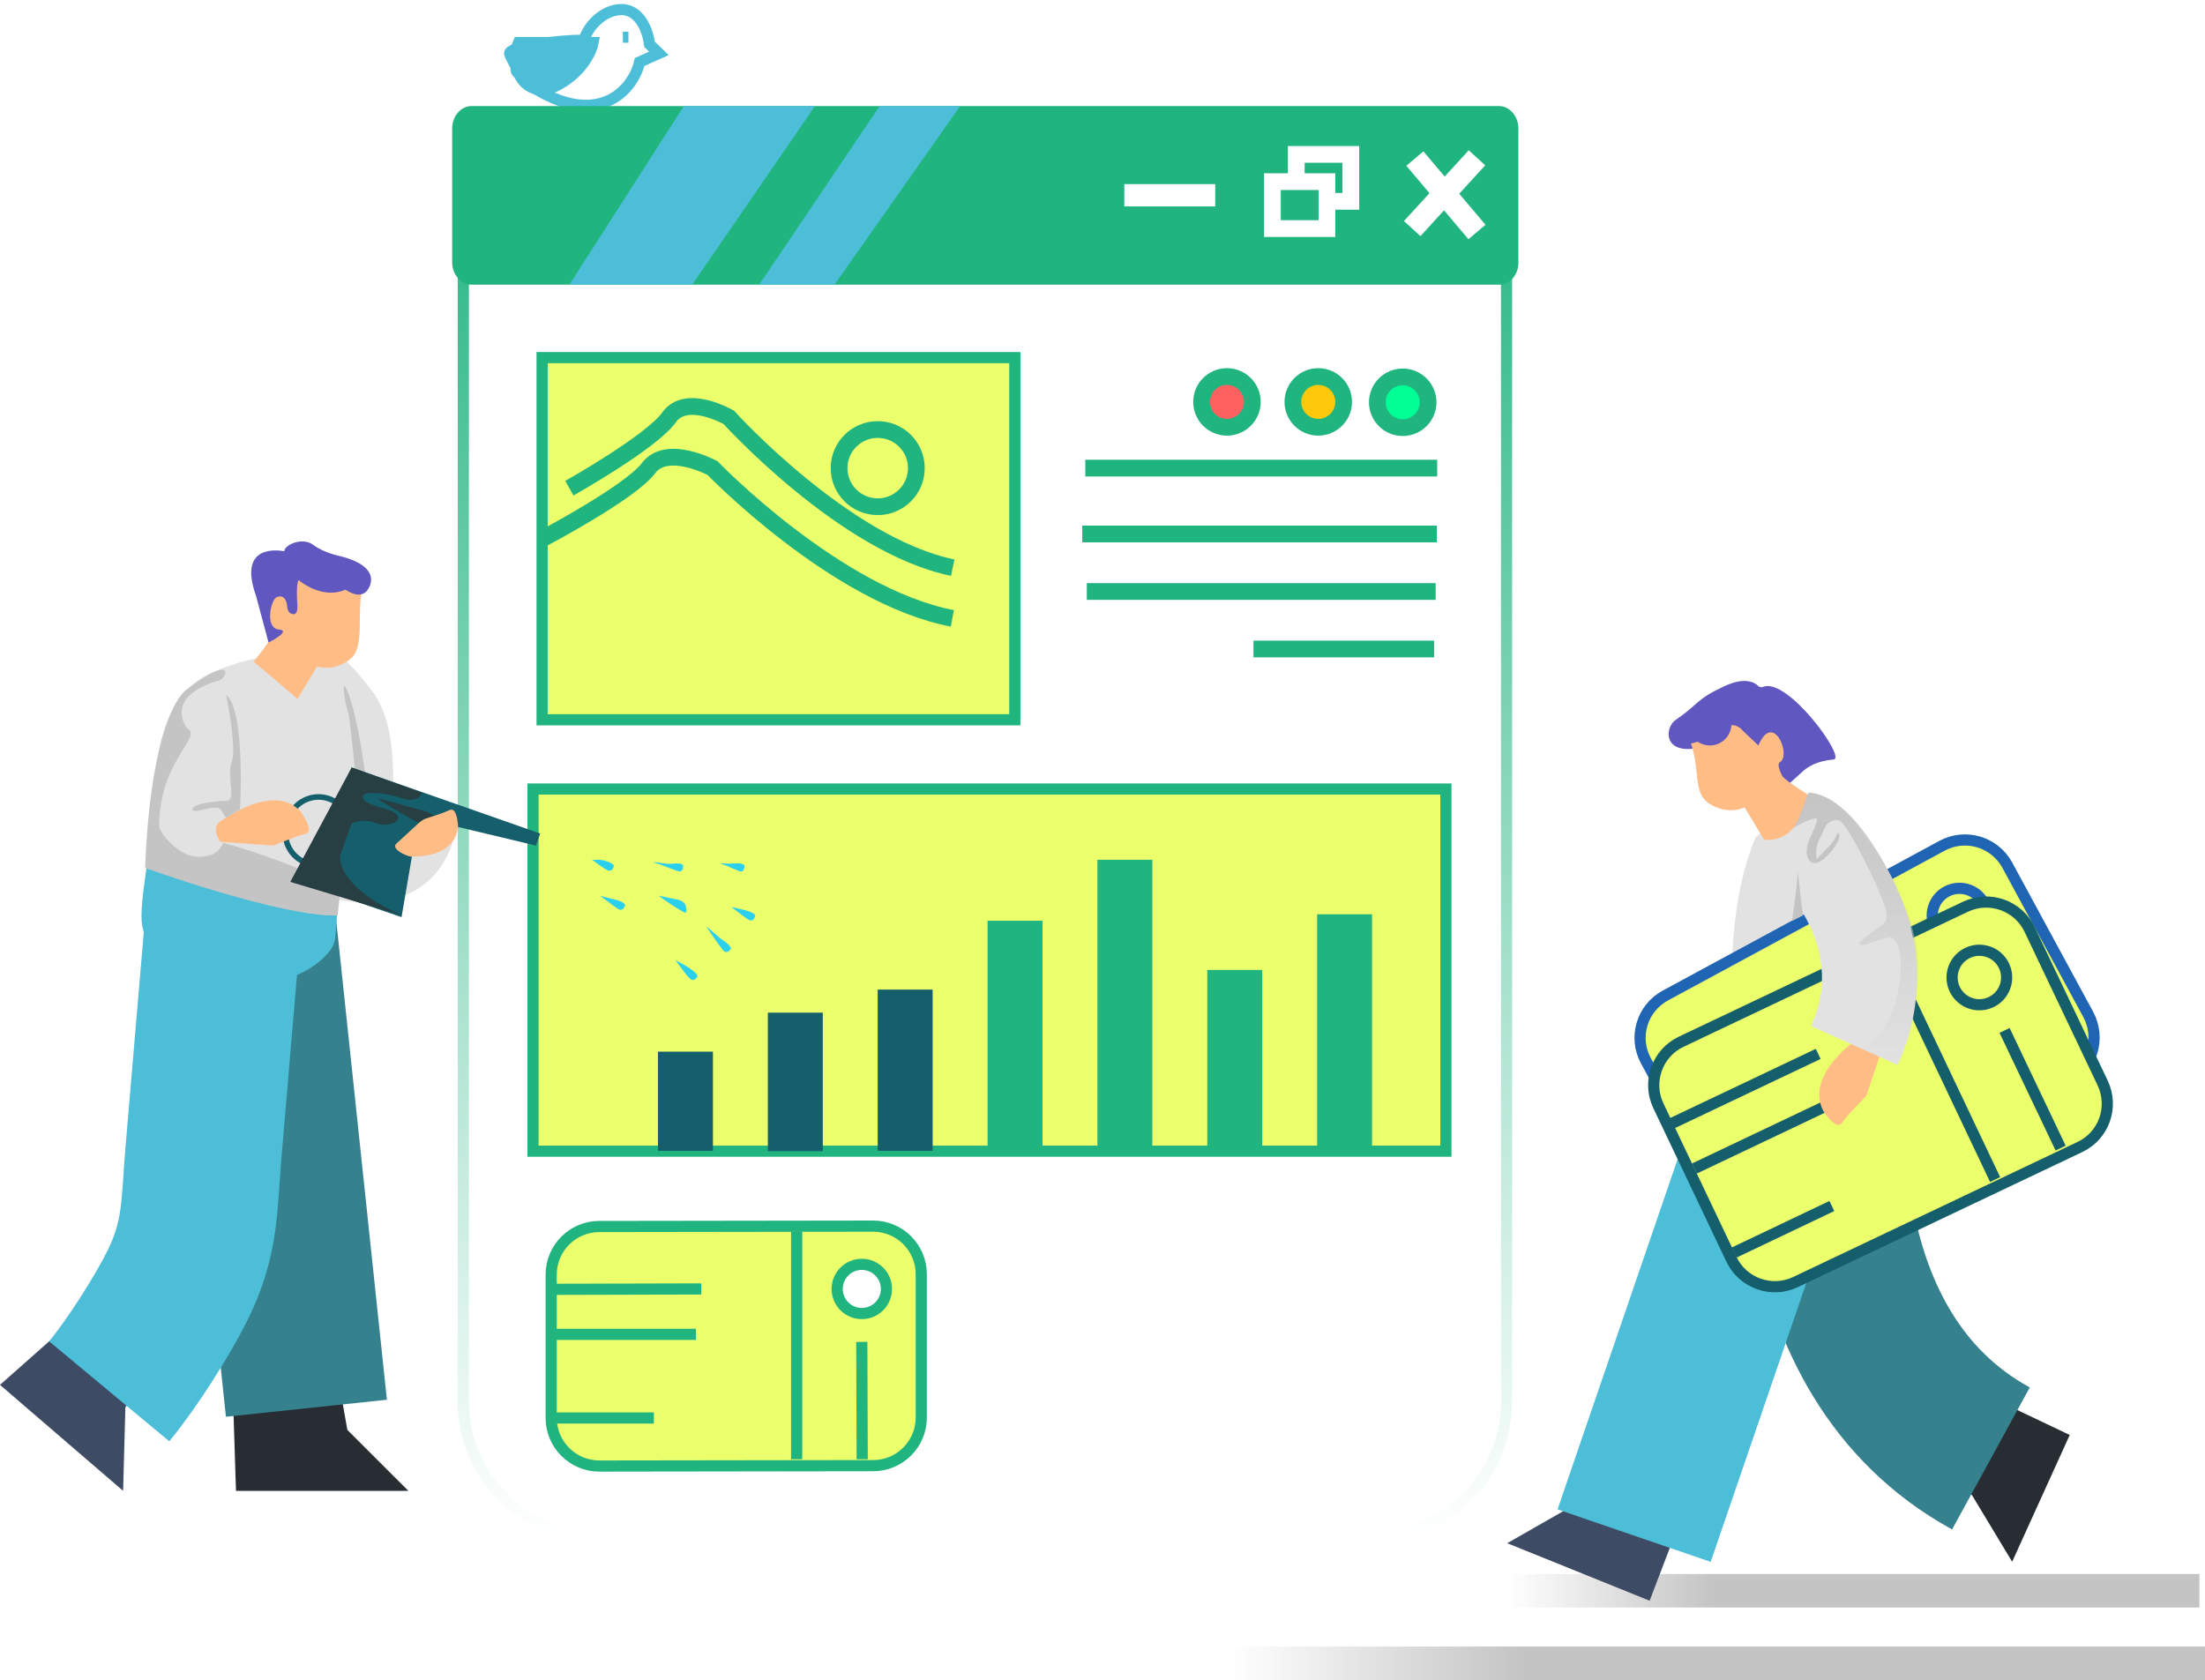 <svg width="395" height="301" viewBox="0 0 395 301" fill="none" xmlns="http://www.w3.org/2000/svg">
<path d="M111.316 1.716C107.842 1.732 105.086 5.114 104.651 7.195C99.641 7.219 90.772 8.379 91.312 9.69C91.853 11 93.442 13.859 94.784 15.165C106.847 23.25 113.374 16.368 114.574 11.11L118.033 9.563L116.355 7.93C116.123 5.852 114.789 1.7 111.316 1.716Z" fill="white" stroke="#4DBED8" stroke-width="2"/>
<path d="M112.072 5.674L112.081 7.655" stroke="#4DBED8"/>
<path d="M92.879 7.628L106.259 7.621C105.985 9.118 104.388 12.707 100.196 15.084C96.003 17.462 93.646 14.868 92.991 13.274C91.935 12.6 92.697 11.6 93.21 11.184C91.846 10.759 92.421 8.637 92.879 7.628Z" fill="#4DBED8" stroke="#4DBED8" stroke-width="2"/>
<path d="M245.586 275.369H107.293C93.857 275.369 83 264.521 83 251.096V46.272C83 32.848 93.857 22 107.293 22H245.586C259.021 22 269.879 32.848 269.879 46.272V251.096C269.879 264.521 259.021 275.369 245.586 275.369Z" stroke="url(#paint0_linear)" stroke-width="2" stroke-miterlimit="10"/>
<path d="M268.58 51H84.486C82.572 51 81 49.187 81 46.98V23.02C81 20.813 82.572 19 84.486 19H268.511C270.426 19 271.998 20.813 271.998 23.02V46.98C272.066 49.187 270.494 51 268.58 51Z" fill="#20B47F"/>
<path d="M253.454 28.409L264.582 41.562" stroke="white" stroke-width="4" stroke-miterlimit="10"/>
<path d="M264.582 28.273L252.979 40.952" stroke="white" stroke-width="4" stroke-miterlimit="10"/>
<path d="M201.407 34.985H217.693" stroke="white" stroke-width="4" stroke-miterlimit="10"/>
<path d="M241.986 27.663H232.214V36.07H241.986V27.663Z" stroke="white" stroke-width="3" stroke-miterlimit="10"/>
<path d="M237.711 32.544H227.939V40.952H237.711V32.544Z" fill="#20B47F" stroke="white" stroke-width="3" stroke-miterlimit="10"/>
<path d="M194.418 83.869H257.457" stroke="#20B47F" stroke-width="3" stroke-miterlimit="10"/>
<path d="M193.875 95.666H257.389" stroke="#20B47F" stroke-width="3" stroke-miterlimit="10"/>
<path d="M224.546 116.277H256.914" stroke="#20B47F" stroke-width="3" stroke-miterlimit="10"/>
<path d="M194.689 105.972H257.186" stroke="#20B47F" stroke-width="3" stroke-miterlimit="10"/>
<path d="M156.418 262.59L107.357 262.658C102.607 262.658 98.739 258.793 98.739 254.047V228.351C98.739 223.605 102.607 219.74 107.357 219.74L156.418 219.672C161.168 219.672 165.036 223.537 165.036 228.283V253.979C165.036 258.725 161.168 262.59 156.418 262.59Z" fill="#EBFF6D" stroke="#20B47F" stroke-width="2" stroke-miterlimit="10"/>
<path d="M154.382 235.334C156.818 235.334 158.793 233.361 158.793 230.927C158.793 228.493 156.818 226.52 154.382 226.52C151.946 226.52 149.971 228.493 149.971 230.927C149.971 233.361 151.946 235.334 154.382 235.334Z" fill="white" stroke="#20B47F" stroke-width="2" stroke-miterlimit="10"/>
<path d="M154.382 240.419L154.45 261.437" stroke="#20B47F" stroke-width="2" stroke-miterlimit="10"/>
<path d="M142.711 220.622V261.437" stroke="#20B47F" stroke-width="2" stroke-miterlimit="10"/>
<path d="M99.621 230.995L125.611 230.927" stroke="#20B47F" stroke-width="2" stroke-miterlimit="10"/>
<path d="M99.621 239.063H124.661" stroke="#20B47F" stroke-width="2" stroke-miterlimit="10"/>
<path d="M99.621 254.047H117.128" stroke="#20B47F" stroke-width="2" stroke-miterlimit="10"/>
<path d="M181.797 64.071H97.111V128.956H181.797V64.071Z" fill="#EBFF6D" stroke="#20B47F" stroke-width="2" stroke-miterlimit="10"/>
<path d="M259.018 141.363H95.482V206.248H259.018V141.363Z" fill="#EBFF6D" stroke="#20B47F" stroke-width="2" stroke-miterlimit="10"/>
<path d="M219.796 76.547C222.307 76.547 224.343 74.513 224.343 72.004C224.343 69.495 222.307 67.461 219.796 67.461C217.286 67.461 215.25 69.495 215.25 72.004C215.25 74.513 217.286 76.547 219.796 76.547Z" fill="#FF6161" stroke="#20B47F" stroke-width="3" stroke-miterlimit="10"/>
<path d="M157.232 90.785C161.055 90.785 164.153 87.689 164.153 83.869C164.153 80.05 161.055 76.954 157.232 76.954C153.409 76.954 150.311 80.05 150.311 83.869C150.311 87.689 153.409 90.785 157.232 90.785Z" stroke="#20B47F" stroke-width="3" stroke-miterlimit="10"/>
<path d="M236.15 76.547C238.661 76.547 240.696 74.513 240.696 72.004C240.696 69.495 238.661 67.461 236.15 67.461C233.639 67.461 231.604 69.495 231.604 72.004C231.604 74.513 233.639 76.547 236.15 76.547Z" fill="#FFC90B" stroke="#20B47F" stroke-width="3" stroke-miterlimit="10"/>
<path d="M251.282 76.614C253.793 76.614 255.829 74.581 255.829 72.072C255.829 69.563 253.793 67.529 251.282 67.529C248.771 67.529 246.736 69.563 246.736 72.072C246.736 74.581 248.771 76.614 251.282 76.614Z" fill="#00FF94" stroke="#20B47F" stroke-width="3" stroke-miterlimit="10"/>
<path d="M127.714 188.417H117.875V206.18H127.714V188.417Z" fill="#155E6B"/>
<path d="M147.393 181.433H137.554V206.248H147.393V181.433Z" fill="#155E6B"/>
<path d="M167.071 177.297H157.232V206.18H167.071V177.297Z" fill="#155E6B"/>
<path d="M186.75 164.958H176.911V206.18H186.75V164.958Z" fill="#20B47F"/>
<path d="M206.429 154.042H196.589V206.248H206.429V154.042Z" fill="#20B47F"/>
<path d="M226.107 173.772H216.268V206.18H226.107V173.772Z" fill="#20B47F"/>
<path d="M245.786 163.805H235.947V206.248H245.786V163.805Z" fill="#20B47F"/>
<path d="M97.111 96.548C97.111 96.548 112.854 88.276 116.179 83.869C119.504 79.462 127.647 83.869 127.647 83.869C127.647 83.869 149.768 106.785 170.6 110.786" stroke="#20B47F" stroke-width="3" stroke-miterlimit="10"/>
<path d="M101.997 87.463C101.997 87.463 116.722 79.191 119.843 74.784C122.964 70.377 130.564 74.784 130.564 74.784C130.564 74.784 151.261 97.7 170.668 101.7" stroke="#20B47F" stroke-width="3" stroke-miterlimit="10"/>
<rect x="220" y="282" width="174" height="6" fill="url(#paint1_linear)"/>
<rect x="150" y="295" width="245" height="6" fill="url(#paint2_linear)"/>
<path d="M350.818 247.598L370.768 257.09L360.454 279.803L353.261 267.87L346 262.717L350.818 247.598Z" fill="#272D33"/>
<path d="M303.386 266.175L295.514 286.786L270 276.481L282.689 269.226L286.354 261.293L303.386 266.175Z" fill="#3D4B65"/>
<path d="M327.203 194.714C327.203 194.714 321.707 242.174 356.653 261.293" stroke="#36818E" stroke-width="29" stroke-miterlimit="10"/>
<path d="M309.697 187.188H336.907C336.907 187.188 343.082 199.46 337.518 207.799C332.225 215.732 311.461 209.833 311.461 209.833C311.461 209.833 306.779 196.816 309.697 187.188Z" fill="#4DBED8"/>
<g filter="url(#filter0_d)">
<path d="M318.925 194.714L292.732 271.124" stroke="#4DBED8" stroke-width="29" stroke-miterlimit="10"/>
</g>
<path d="M310.036 187.391H337.246C337.246 187.391 337.178 180.611 336.771 171.323C336.364 161.153 336.071 151.271 332 147C330.439 145.373 326.468 142.771 324.5 142.5C320.429 144.737 318.775 146.61 314.5 150C312.193 155.492 310.103 164.068 310.239 176.679C310.307 180.408 310.036 182.035 310.036 187.391Z" fill="#E2E2E2"/>
<path d="M315.871 123.049C315.532 123.185 315.193 123.117 314.989 122.914C314.311 122.236 312.546 121.219 308.814 122.981C303.725 125.354 304.471 126.032 300.128 129.016C297.821 130.643 297.686 137.83 310.171 131.863C310.578 131.66 310.986 131.728 311.257 132.067C312.275 133.219 314.718 135.728 315.668 135.253C316.482 134.846 318.043 138.304 318.857 140.203C319.129 140.813 319.875 140.948 320.35 140.542C320.35 140.542 323.064 138.101 323.132 138.033C323.879 137.423 325.371 136.338 328.493 136.067C330.732 135.796 320.282 121.354 315.871 123.049Z" fill="#6057C0"/>
<path d="M305.15 132.609L302.911 133.219C304.607 137.965 303.182 142.101 306.236 143.999C309.289 145.966 312.003 144.881 312.546 144.677L316.007 150.44C316.007 150.44 319.332 151 321.5 148C323.668 145 324.625 142.847 324.625 142.847C324.625 142.847 320.282 140.203 319.332 139.118C319.332 139.118 318.111 137.016 318.857 136.541C320.961 135.321 317.636 127.321 314.989 133.558L312.207 130.914C310.103 128.338 306.371 131.389 305.15 132.609Z" fill="#FFBC85"/>
<path d="M307.476 133.377C309.512 132.73 310.637 130.557 309.989 128.523C309.341 126.489 307.166 125.365 305.13 126.012C303.094 126.66 301.97 128.833 302.617 130.867C303.265 132.901 305.441 134.025 307.476 133.377Z" fill="#6057C0"/>
<path d="M370.632 193.426L321.029 220.274C316.889 222.512 311.664 221.02 309.357 216.817L294.836 190.036C292.597 185.9 294.089 180.679 298.297 178.374L347.9 151.525C352.039 149.288 357.264 150.779 359.572 154.983L374.093 181.764C376.332 185.968 374.839 191.188 370.632 193.426Z" fill="#EBFF6D" stroke="#2064B4" stroke-width="2" stroke-miterlimit="10"/>
<path d="M353.347 168.324C355.719 167.039 356.6 164.076 355.314 161.706C354.028 159.336 351.062 158.456 348.69 159.741C346.318 161.026 345.438 163.989 346.724 166.359C348.01 168.729 350.975 169.609 353.347 168.324Z" fill="#EBFF6D" stroke="#2064B4" stroke-width="2" stroke-miterlimit="10"/>
<path d="M356.111 173.289L367.239 193.832" stroke="#2064B4" stroke-width="2" stroke-miterlimit="10"/>
<path d="M334.193 160.136L355.839 200.002" stroke="#2064B4" stroke-width="2" stroke-miterlimit="10"/>
<path d="M297.55 192.951L322.929 179.188" stroke="#2064B4" stroke-width="2" stroke-miterlimit="10"/>
<path d="M301.825 200.884L326.321 187.663" stroke="#2064B4" stroke-width="2" stroke-miterlimit="10"/>
<path d="M309.764 215.528L326.864 206.308" stroke="#2064B4" stroke-width="2" stroke-miterlimit="10"/>
<path d="M372.6 205.494L321.639 229.698C317.364 231.732 312.207 229.902 310.171 225.63L297.075 198.104C295.039 193.832 296.871 188.68 301.146 186.646L352.107 162.441C356.382 160.407 361.539 162.238 363.575 166.509L376.671 194.036C378.707 198.375 376.875 203.46 372.6 205.494Z" fill="#EBFF6D" stroke="#155E6B" stroke-width="2" stroke-miterlimit="10"/>
<path d="M356.677 179.54C359.114 178.383 360.151 175.47 358.992 173.035C357.834 170.6 354.919 169.564 352.482 170.722C350.045 171.879 349.008 174.792 350.167 177.227C351.325 179.662 354.24 180.697 356.677 179.54Z" fill="#EBFF6D" stroke="#155E6B" stroke-width="2" stroke-miterlimit="10"/>
<path d="M359.096 184.612L369.139 205.697" stroke="#155E6B" stroke-width="2" stroke-miterlimit="10"/>
<path d="M337.925 170.306L357.4 211.325" stroke="#155E6B" stroke-width="2" stroke-miterlimit="10"/>
<path d="M299.586 201.223L325.711 188.815" stroke="#155E6B" stroke-width="2" stroke-miterlimit="10"/>
<path d="M303.521 209.358L328.628 197.426" stroke="#155E6B" stroke-width="2" stroke-miterlimit="10"/>
<path d="M310.646 224.41L328.153 216.071" stroke="#155E6B" stroke-width="2" stroke-miterlimit="10"/>
<path d="M334.057 185.154C333.718 185.425 323.132 192.07 326.593 198.985C326.593 198.985 328.9 202.714 329.986 201.155C331.071 199.595 334.329 196.341 334.329 196.341L337.586 186.646C337.586 186.578 335.889 183.73 334.057 185.154Z" fill="#FFBC85"/>
<path d="M326.018 153.491C326.018 153.491 340.811 168.204 332.193 187.324" stroke="#E2E2E2" stroke-width="17" stroke-miterlimit="10"/>
<path d="M321.201 148.352C322.153 147.437 323.222 143.556 324 142C333 142.5 341.5 161 343 168C344.2 173.6 343.5 184.5 340 191L333.5 188C341 184 342 169 338.746 168C337.555 167.634 333.333 170.167 333 169C336 166 338 166 338 164C338 161.5 331 147.5 329.5 147C328.3 146.6 326.833 147.667 326.5 149C326 151 324.5 151.131 324.5 150C324.5 149.5 325 148.5 325.5 147C325.891 145.826 322.3 147.715 321.201 148.352C321.133 148.417 321.066 148.467 321 148.5C320.783 148.609 320.896 148.528 321.201 148.352Z" fill="url(#paint3_linear)"/>
<path d="M14.996 234.826L0 248.115L22.054 267.099L22.461 252.115L28.907 244.25L14.996 234.826Z" fill="#3D4B65"/>
<path d="M41.596 245.877L42.275 267.099H73.15L62.225 256.183L60.8 248.115L41.596 245.877Z" fill="#272D33"/>
<path d="M45.402 162.566L54.891 252.303" stroke="#36818E" stroke-width="29" stroke-miterlimit="10"/>
<path d="M50.961 116.989C50.961 116.989 44.921 117.735 39.561 119.837C36.1 121.193 28.975 123.769 27.753 139.838C27.279 146.008 30.332 155.161 47.907 155.5C65.482 155.907 68.739 155.161 68.739 155.161C68.739 155.161 69.486 151.906 69.961 147.432C70.775 140.245 70.978 129.871 66.975 124.244C65.754 122.549 61.479 117.125 59.782 116.989C53.811 116.379 50.961 116.989 50.961 116.989Z" fill="#E2E2E2"/>
<path d="M29.789 143.364C29.789 143.364 33.589 155.161 42.479 155.161C45.939 155.161 47.296 151.567 47.296 151.567" stroke="black" stroke-miterlimit="10"/>
<g filter="url(#filter1_d)">
<path d="M40.254 157.737L36.454 202.417C35.639 211.909 36.046 217.672 31.839 226.215C29.125 231.707 23.561 240.453 19.557 245.267" stroke="#4DBED8" stroke-width="28" stroke-miterlimit="10"/>
</g>
<path d="M33.929 174.484C45.804 178.281 52.861 175.365 56.254 172.992C57.814 171.907 59.986 169.873 60.054 168.043L61.275 152.72L26.6 152.652C25.989 157.805 25.175 162.009 25.379 165.06C25.718 169.534 29.654 173.128 33.929 174.484Z" fill="#4DBED8"/>
<path d="M27.754 139.838L26.193 155.568L60.325 163.839L61.546 147.432L27.754 139.838Z" fill="#E2E2E2"/>
<path d="M81.089 150.754C81.089 150.754 78.104 164.382 60.529 161.195L61.207 141.804H70.3L80.479 150.211L81.089 150.754Z" fill="#E2E2E2"/>
<path d="M64.092 148C64.286 144.431 63.468 136.112 62.5 128C62.016 127.189 60.685 119.633 62.5 124.5C63.952 128.394 66.271 140.699 65.907 148H64.092Z" fill="#C4C4C4"/>
<path d="M54.964 154.618C51.979 153.601 50.418 150.347 51.436 147.432L51.707 146.618C52.725 143.635 55.982 142.075 58.9 143.092C61.886 144.109 63.447 147.364 62.429 150.279L62.157 151.093C61.139 154.008 57.95 155.635 54.964 154.618Z" stroke="#155E6B" stroke-miterlimit="10"/>
<path d="M71.929 164.314L52.522 157.669L63.311 137.872L79.393 143.364C79.393 143.364 74.575 148.991 74.032 152.042L71.929 164.314Z" fill="#155E6B"/>
<path d="M96.018 151.5L60.5 143L63 137.5L96.764 149.33L96.018 151.5Z" fill="#155E6B"/>
<path d="M77.96 146.59C77.969 146.565 77.983 146.535 78 146.5C77.987 146.538 77.975 146.574 77.962 146.611C77.968 146.69 77.938 146.719 77.939 146.677C77.621 147.559 77.251 148 76.5 148C75.7 148 70 144.667 67.5 143C69 143.333 72.737 144.434 75 145C77.526 145.632 77.925 146.33 77.96 146.59Z" fill="#273E42"/>
<path d="M26 155.5C26.8 133.9 31 125.167 33.5 123.5C42 117 41 121.5 39 122C37 122.5 30 125 33.5 130.5C36.5 132 28.588 136 28.5 148C28.492 149.118 32 153.5 35.5 153.5C38.546 153.5 39.5 152.167 40 151C50 153.8 58.167 157.5 61 159L60.5 164C52.9 164.4 34.333 158.5 26 155.5Z" fill="#C4C4C4"/>
<path d="M39.493 147.16C39.832 146.957 49.264 139.906 54.014 145.601C54.014 145.601 56.389 149.059 54.693 149.398C52.997 149.805 48.993 151.5 48.993 151.5L39.493 150.822C39.493 150.889 37.661 148.313 39.493 147.16Z" fill="#FFBC85"/>
<path d="M73.693 153.466C74.032 153.398 81.496 153.94 82.039 148.042C82.039 147.906 82.039 147.838 82.039 147.703C81.971 147.025 81.7 144.584 80.546 145.126C79.597 145.601 77.493 146.279 76.407 146.618C75.932 146.754 75.525 147.025 75.118 147.364L70.979 151.161C69.961 152.178 73.15 153.534 73.693 153.466Z" fill="#FFBC85"/>
<path d="M72 143C74.4 143.8 75.5 142.667 75.5 142L63 137.5L52 158L72 164C62 159.6 60.5 154.833 61 153L63 147.5C63.667 147.167 65.5 146.7 67.5 147.5C69.5 148.3 73 147 70.5 145.5C69.469 144.881 65.4 144.2 65 143C64.5 141.5 69 142 72 143Z" fill="#273E42"/>
<path d="M64.164 105.057L64.911 105.463C63.825 110.142 65.453 115.905 62.739 118.074C60.025 120.244 57.31 119.566 56.768 119.43L53.307 125.193L45.435 118.549C45.435 118.549 49.575 113.532 48.761 113.193C46.589 112.311 45.028 101.667 51.543 107.158L52.221 101.599L64.164 105.057Z" fill="#FFBC85"/>
<path d="M53.714 104.107C54.325 104.582 57.989 107.294 61.857 105.667H61.925C62.196 105.87 64.639 107.497 65.861 105.667C65.861 105.667 69.05 101.667 60.907 99.633C60.907 99.633 58.057 99.09 56.089 97.599C54.121 96.175 51.068 97.599 50.932 98.683C50.932 98.751 50.932 98.751 50.864 98.751C50.05 98.616 42.518 97.327 45.843 106.684L48.082 115.023C48.082 115.091 48.15 115.091 48.15 115.091C48.693 114.82 52.153 112.989 49.982 112.786C47.403 112.582 48.489 107.565 49.507 107.023C49.507 107.023 51.271 106.006 51.475 108.921C51.543 109.396 51.814 109.87 52.357 110.006C52.9 110.142 53.443 109.87 53.239 107.972C53.036 104.175 53.5 104 53.5 104C53.568 103.864 53.714 104.107 53.714 104.107Z" fill="#6057C0"/>
<path d="M109.977 155.154C109.983 155.139 109.99 155.121 110 155.1C109.993 155.123 109.986 155.145 109.978 155.166C109.982 155.214 109.964 155.231 109.965 155.206C109.783 155.735 109.572 156 109.143 156C108.686 156 107.429 155 106 154C106.857 154.2 106.993 153.861 108.286 154.2C109.729 154.579 109.957 154.998 109.977 155.154Z" fill="#2BD0EE"/>
<path d="M111.977 162.154C111.983 162.139 111.99 162.121 112 162.1C111.993 162.123 111.986 162.145 111.978 162.166C111.982 162.214 111.964 162.231 111.965 162.206C111.783 162.735 111.572 163 111.143 163C110.686 163 108.929 161.5 107.5 160.5C108.357 160.7 108.993 160.861 110.286 161.2C111.729 161.579 111.957 161.998 111.977 162.154Z" fill="#2BD0EE"/>
<path d="M122.351 155.015C122.351 154.999 122.351 154.98 122.353 154.957C122.355 154.98 122.356 155.004 122.357 155.026C122.377 155.07 122.367 155.092 122.359 155.068C122.382 155.627 122.281 155.951 121.881 156.107C121.455 156.273 118.694 154.913 117 154.5C117.871 154.375 119.101 154.894 120.429 154.741C121.912 154.57 122.276 154.877 122.351 155.015Z" fill="#2BD0EE"/>
<path d="M122.772 162.087C122.765 162.064 122.759 162.037 122.752 162.004C122.761 162.038 122.771 162.072 122.78 162.104C122.811 162.172 122.811 162.201 122.796 162.164C123.015 162.967 123.056 163.397 122.807 163.504C122.543 163.617 119.437 161.561 118 160.483C118.618 160.558 120.256 160.975 121.21 161.14C122.276 161.326 122.664 161.868 122.772 162.087Z" fill="#2BD0EE"/>
<path d="M124.923 175C124.933 174.988 124.946 174.973 124.962 174.957C124.948 174.976 124.934 174.994 124.92 175.012C124.907 175.059 124.885 175.069 124.894 175.045C124.548 175.485 124.262 175.666 123.857 175.525C123.425 175.374 122.02 173.414 121 172C121.744 172.471 122.53 172.797 123.639 173.543C124.878 174.376 124.955 174.846 124.923 175Z" fill="#2BD0EE"/>
<path d="M130.923 170C130.933 169.988 130.946 169.973 130.962 169.957C130.948 169.976 130.934 169.994 130.92 170.012C130.907 170.059 130.885 170.069 130.894 170.045C130.548 170.485 130.262 170.666 129.857 170.525C129.425 170.374 127.52 167.414 126.5 166C127.244 166.471 128.53 167.797 129.639 168.543C130.878 169.376 130.955 169.846 130.923 170Z" fill="#2BD0EE"/>
<path d="M135.3 164.074C135.305 164.059 135.313 164.041 135.323 164.02C135.316 164.043 135.308 164.065 135.301 164.087C135.304 164.134 135.287 164.151 135.287 164.126C135.103 164.654 134.89 164.918 134.461 164.915C134.004 164.913 132.423 163.508 131 162.5C131.856 162.705 132.323 162.764 133.614 163.111C135.055 163.498 135.281 163.918 135.3 164.074Z" fill="#2BD0EE"/>
<path d="M133.354 155.037C133.353 155.021 133.354 155.002 133.357 154.979C133.358 155.002 133.358 155.025 133.359 155.048C133.378 155.092 133.367 155.114 133.359 155.09C133.365 155.65 133.255 155.97 132.851 156.114C132.42 156.267 130.681 155.169 129 154.705C129.875 154.606 130.108 154.818 131.44 154.705C132.927 154.578 133.282 154.897 133.354 155.037Z" fill="#2BD0EE"/>
<path d="M146 19H122.5L102 51H124L146 19Z" fill="#4DBED8"/>
<path d="M172 19H157.58L136 51H149.5L172 19Z" fill="#4DBED8"/>
<path d="M324 154C322.791 151.942 324.92 148.838 325.927 147L327.439 147.368C327.439 147.368 326.935 148.103 325.927 150.308C324.92 152.513 325.5 154 325.5 154C325.5 153.632 327.64 151.852 328.446 150.676C329.252 149.499 328.996 148.887 329.5 149.5C330 150.676 325.511 156.573 324 154Z" fill="#C4C4C4"/>
<path d="M322 156.5C322 158.1 321.333 163 321 165L323 164C322.5 160.833 322 154.9 322 156.5Z" fill="#C4C4C4"/>
<path d="M41.5 136.5C42.3 134.5 41.167 127.667 40.5 124.5C43.3 126.5 43.333 139 43 145L40.5 146.5L39.5 145C38.5 144 34.5 146 34.5 145C34.5 144 38.5 143.5 40.5 143.5C42.5 143.5 40.5 139 41.5 136.5Z" fill="#C4C4C4"/>
<defs>
<filter id="filter0_d" x="275.016" y="190.012" width="61.626" height="93.814" filterUnits="userSpaceOnUse" color-interpolation-filters="sRGB">
<feFlood flood-opacity="0" result="BackgroundImageFix"/>
<feColorMatrix in="SourceAlpha" type="matrix" values="0 0 0 0 0 0 0 0 0 0 0 0 0 0 0 0 0 0 127 0"/>
<feOffset dy="4"/>
<feGaussianBlur stdDeviation="2"/>
<feColorMatrix type="matrix" values="0 0 0 0 0 0 0 0 0 0 0 0 0 0 0 0 0 0 0.25 0"/>
<feBlend mode="normal" in2="BackgroundImageFix" result="effect1_dropShadow"/>
<feBlend mode="normal" in="SourceGraphic" in2="effect1_dropShadow" result="shape"/>
</filter>
<filter id="filter1_d" x="4.793" y="156.551" width="53.41" height="105.668" filterUnits="userSpaceOnUse" color-interpolation-filters="sRGB">
<feFlood flood-opacity="0" result="BackgroundImageFix"/>
<feColorMatrix in="SourceAlpha" type="matrix" values="0 0 0 0 0 0 0 0 0 0 0 0 0 0 0 0 0 0 127 0"/>
<feOffset dy="4"/>
<feGaussianBlur stdDeviation="2"/>
<feColorMatrix type="matrix" values="0 0 0 0 0 0 0 0 0 0 0 0 0 0 0 0 0 0 0.25 0"/>
<feBlend mode="normal" in2="BackgroundImageFix" result="effect1_dropShadow"/>
<feBlend mode="normal" in="SourceGraphic" in2="effect1_dropShadow" result="shape"/>
</filter>
<linearGradient id="paint0_linear" x1="176.439" y1="22" x2="176.439" y2="275.369" gradientUnits="userSpaceOnUse">
<stop stop-color="#20B47F"/>
<stop offset="1" stop-color="#20B47F" stop-opacity="0"/>
</linearGradient>
<linearGradient id="paint1_linear" x1="307" y1="282" x2="270" y2="282" gradientUnits="userSpaceOnUse">
<stop stop-color="#C4C4C4"/>
<stop offset="1" stop-color="#C4C4C4" stop-opacity="0"/>
</linearGradient>
<linearGradient id="paint2_linear" x1="272.5" y1="295" x2="220.402" y2="295" gradientUnits="userSpaceOnUse">
<stop stop-color="#C4C4C4"/>
<stop offset="1" stop-color="#C4C4C4" stop-opacity="0"/>
</linearGradient>
<linearGradient id="paint3_linear" x1="332.215" y1="142" x2="332.215" y2="191" gradientUnits="userSpaceOnUse">
<stop stop-color="#C4C4C4"/>
<stop offset="1" stop-color="#C4C4C4" stop-opacity="0"/>
</linearGradient>
</defs>
</svg>

